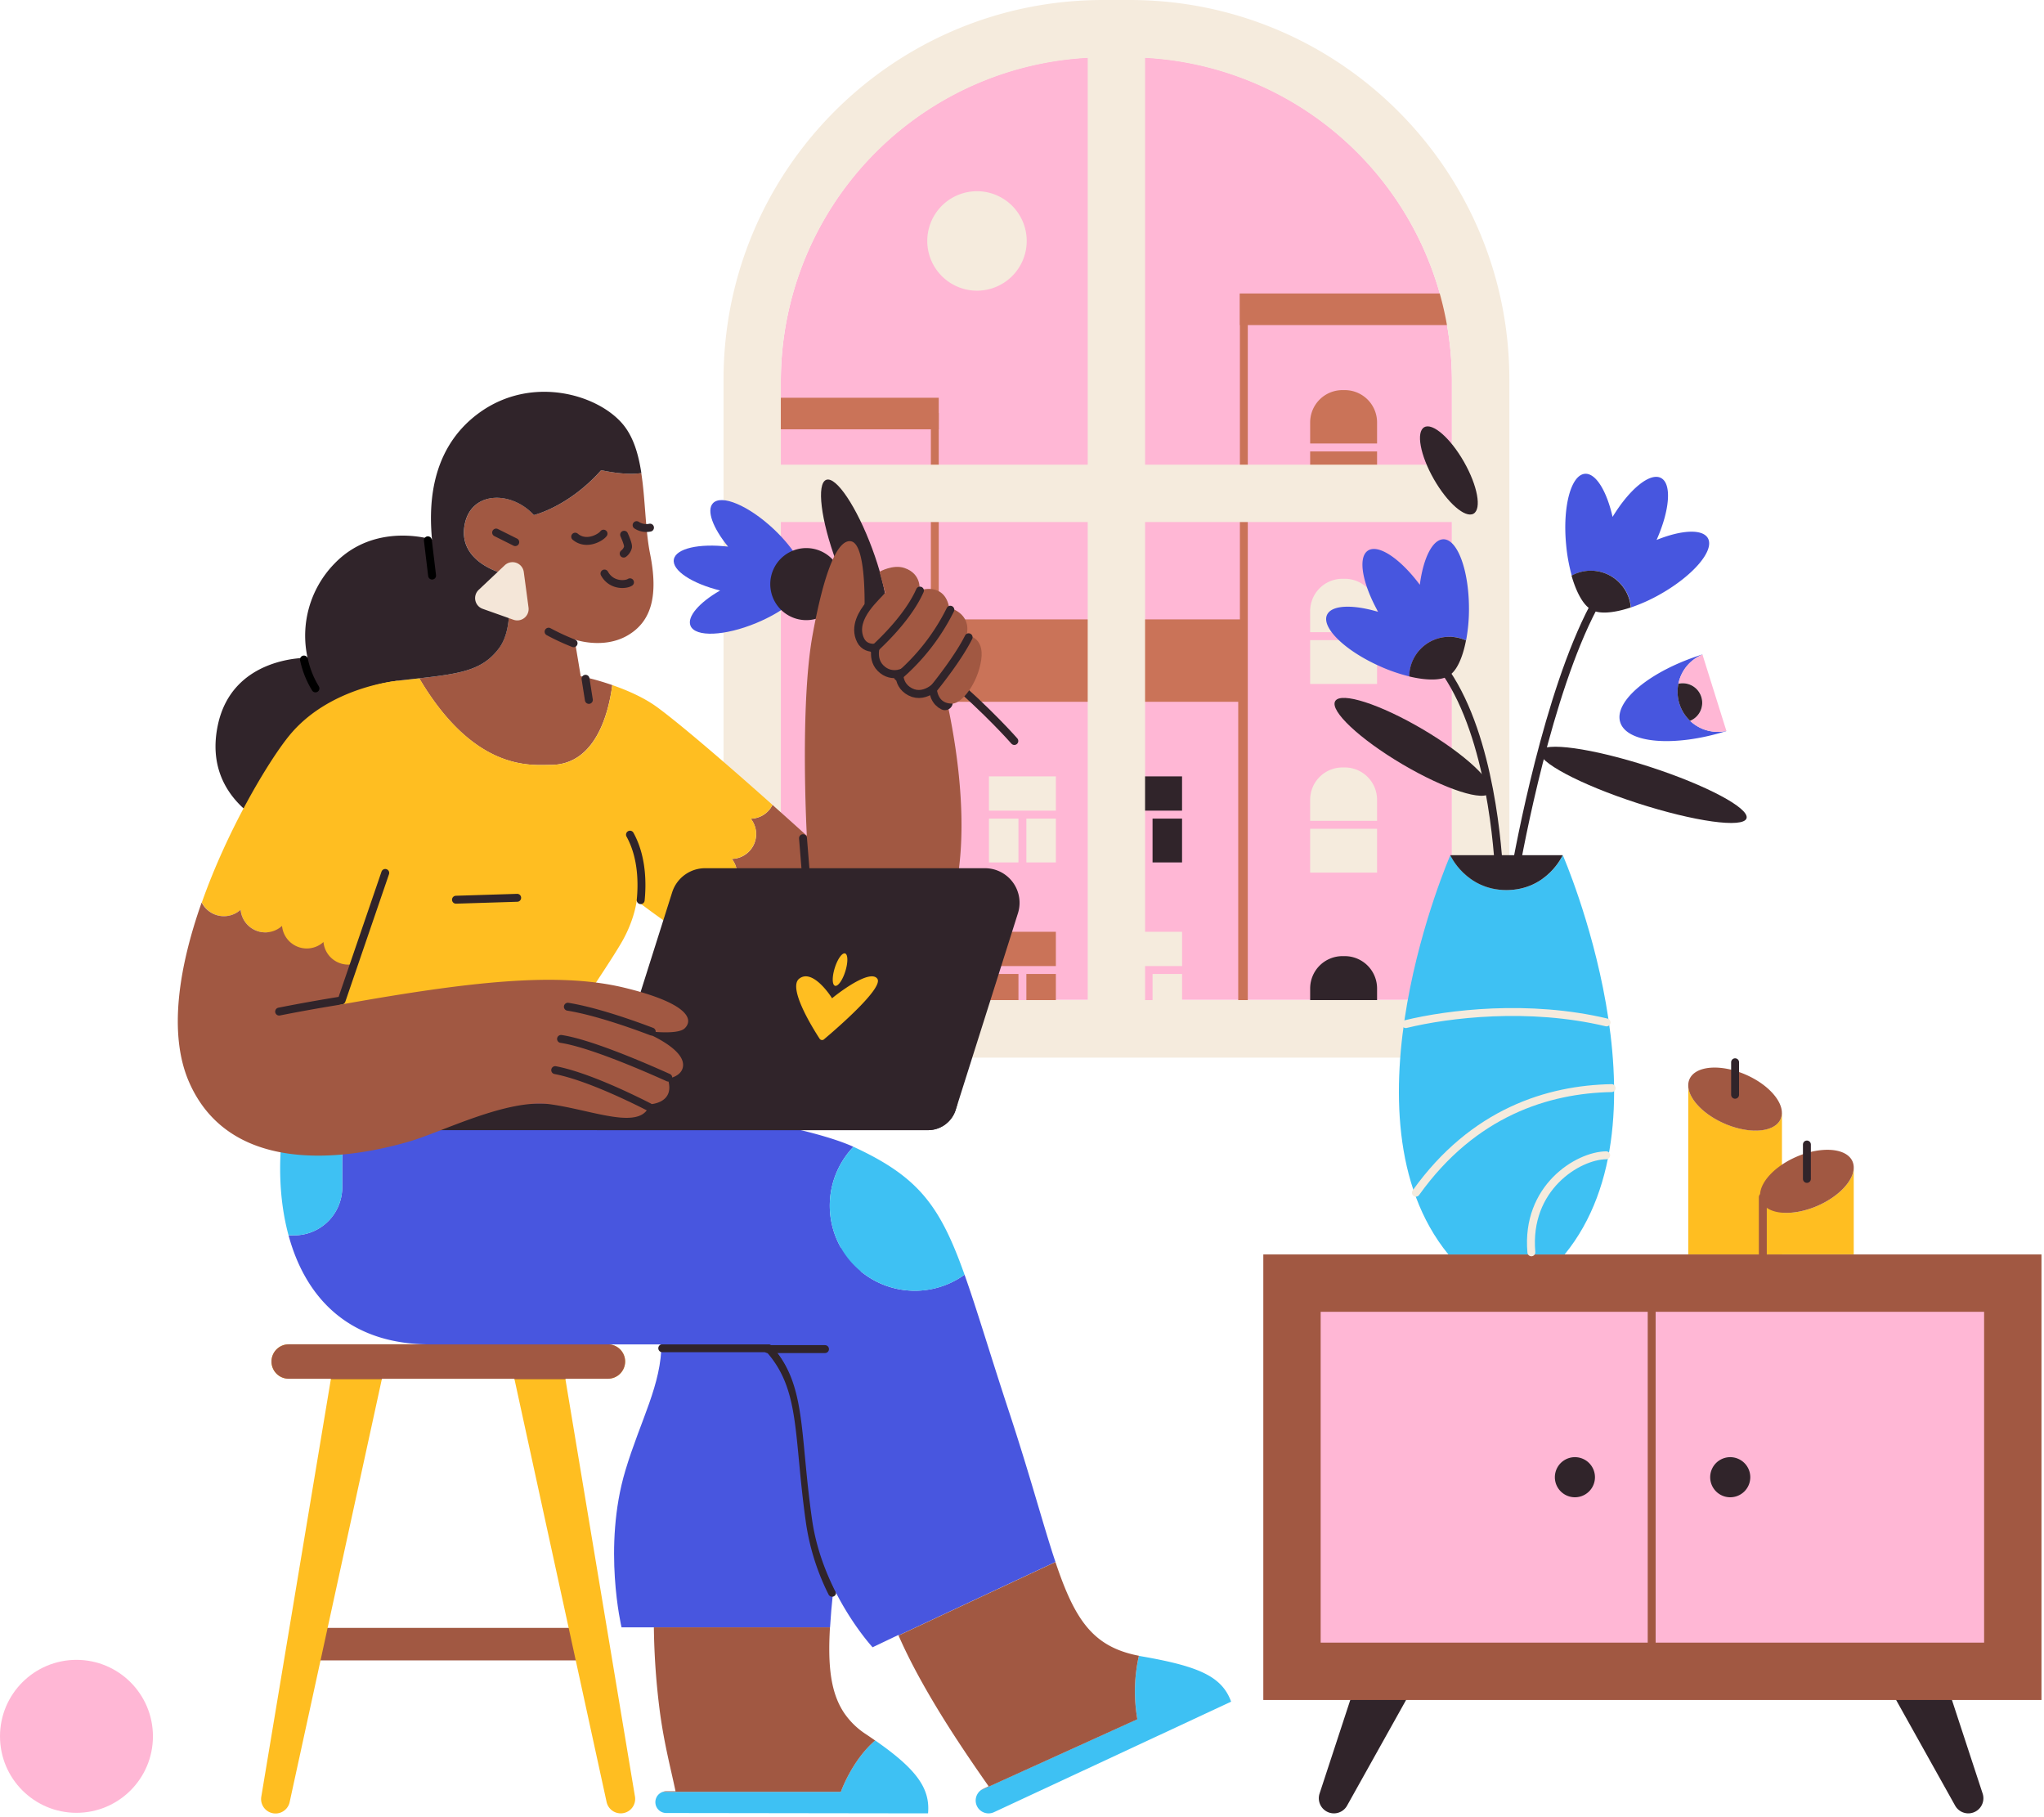 <svg xmlns="http://www.w3.org/2000/svg" fill="none" viewBox="0 0 297 264"><path fill="#FFB7D5" d="M160.574 8.29h3.305a47.103 47.103 0 0147.091 47.103v89.858h-97.513V55.393A47.102 47.102 0 01160.574 8.29z"/><path fill="#CA7358" d="M179.918 91.16v55.49h-43.27V91.16h43.27zm1.146-1.147h-45.563v57.784h45.563V90.013z"/><path fill="#CA7358" d="M181.064 90.01h-45.563v11.946h45.563V90.011z"/><path fill="#CA7358" d="M135.258 61.155v85.773h-26.044V61.155h26.044zm1.146-1.147h-28.337v88.067h28.337V60.008zm79.281-16.217V146.65h-34.377V43.791h34.377zm1.147-1.146h-36.67v105.152h36.67V42.644z"/><path fill="#CA7358" d="M195.068 56.674h.33a4.696 4.696 0 014.695 4.696v10.584h-9.723V61.37a4.697 4.697 0 012.9-4.34 4.696 4.696 0 011.798-.356z"/><path stroke="#FFB7D5" stroke-linecap="round" stroke-linejoin="round" stroke-width="1.15" d="M189.26 65.007h11.946"/><path fill="#F5EBDD" d="M195.068 84.085h.33a4.696 4.696 0 014.695 4.696v10.583h-9.723V88.781a4.698 4.698 0 012.9-4.34 4.696 4.696 0 011.798-.356z"/><path stroke="#FFB7D5" stroke-linecap="round" stroke-linejoin="round" stroke-width="1.15" d="M189.26 92.418h11.946"/><path fill="#F5EBDD" d="M195.068 111.496h.33a4.698 4.698 0 014.695 4.696v10.583h-9.723v-10.583a4.695 4.695 0 014.695-4.696h.003z"/><path stroke="#FFB7D5" stroke-linecap="round" stroke-linejoin="round" stroke-width="1.15" d="M189.26 119.829h11.946"/><path fill="#30242A" d="M195.068 138.907h.33a4.695 4.695 0 014.695 4.696v9.724h-9.723v-9.724a4.7 4.7 0 011.376-3.321 4.696 4.696 0 013.322-1.375z"/><path fill="#CA7358" d="M216.832 42.645h-36.67v4.583h36.67v-4.584zm-80.428 15.141h-28.337v4.584h28.337v-4.584z"/><path fill="#F5EBDD" d="M153.421 112.792h-9.724v12.501h9.724v-12.501z"/><path stroke="#FFB7D5" stroke-linecap="round" stroke-linejoin="round" stroke-width="1.15" d="M142.585 118.348h11.948m-5.974 7.502v-7.502"/><path fill="#CA7358" d="M153.421 135.37h-9.724v12.501h9.724V135.37z"/><path stroke="#FFB7D5" stroke-linecap="round" stroke-linejoin="round" stroke-width="1.15" d="M142.585 140.925h11.948m-5.974 7.502v-7.502"/><path fill="#30242A" d="M171.756 112.792h-9.723v12.501h9.723v-12.501z"/><path stroke="#FFB7D5" stroke-linecap="round" stroke-linejoin="round" stroke-width="1.15" d="M160.923 118.348h11.946m-5.974 7.502v-7.502"/><path fill="#F5EBDD" d="M171.756 135.37h-9.723v12.501h9.723V135.37z"/><path stroke="#FFB7D5" stroke-linecap="round" stroke-linejoin="round" stroke-width="1.15" d="M160.923 140.925h11.946m-5.974 7.502v-7.502"/><path fill="#F5EBDD" d="M141.96 42.229a7.224 7.224 0 100-14.448 7.224 7.224 0 000 14.448zm81.511 103.068H100.956v8.333h122.515v-8.333z"/><path fill="#F5EBDD" d="M164.148 0h-3.861c-30.461 0-55.155 24.694-55.155 55.155v98.475h114.183V55.155C219.306 24.693 194.61 0 164.148 0zm-6.1 145.297h-44.591V75.844h44.591v69.453zm0-77.787h-44.591V55.438a47.107 47.107 0 0144.591-47.036V67.51zm52.922 77.787h-44.588V75.844h44.588v69.453zm0-77.787h-44.588V8.402a47.1 47.1 0 0144.588 47.036V67.51z"/><path fill="#FFB7D5" d="M11.111 263.366c6.137 0 11.111-4.974 11.111-11.111 0-6.136-4.974-11.111-11.11-11.111C4.974 241.144 0 246.119 0 252.255c0 6.137 4.975 11.111 11.111 11.111z"/><path fill="#FFBE21" d="M258.914 161.68c.002.307-.06.61-.183.892-.86 1.957-4.535 2.247-8.19.645-3.062-1.339-5.143-3.581-5.232-5.424v24.447h13.614v-20.56h-.009z"/><path fill="#A15842" d="M253.68 156.133c-3.655-1.602-7.324-1.313-8.19.645a2.234 2.234 0 00-.18 1.021c.088 1.843 2.17 4.085 5.231 5.423 3.655 1.603 7.325 1.313 8.19-.645.123-.281.186-.584.184-.891.008-1.866-2.099-4.183-5.235-5.553z"/><path fill="#FFBE21" d="M269.352 169.744c-.089 1.843-2.17 4.085-5.232 5.427-3.658 1.599-7.324 1.313-8.193-.648a2.228 2.228 0 01-.183-.889v8.6h13.611v-12.49h-.003z"/><path fill="#A15842" d="M269.171 168.723c-.86-1.957-4.535-2.247-8.193-.645-3.133 1.374-5.24 3.687-5.234 5.556-.001.306.062.608.183.889.86 1.961 4.535 2.247 8.193.648 3.062-1.342 5.143-3.584 5.232-5.427a2.25 2.25 0 00-.181-1.021z"/><path stroke="#A15842" stroke-linecap="round" stroke-miterlimit="10" stroke-width="1.15" d="M256.143 182.245v-8.333"/><path stroke="#30242A" stroke-linecap="round" stroke-linejoin="round" stroke-width="1.15" d="M252.115 154.324v4.724m10.434 7.224v5"/><path fill="#30242A" d="M193.827 263.447a2.2 2.2 0 01-2.172-1.86 2.196 2.196 0 01.085-1.024l6.88-20.967a2.209 2.209 0 012.09-1.511h4.821a2.204 2.204 0 011.896 1.085 2.195 2.195 0 01.022 2.183l-11.713 20.967a2.182 2.182 0 01-.802.822 2.187 2.187 0 01-1.107.305zm92.169 0a2.196 2.196 0 002.087-2.884l-6.88-20.967a2.204 2.204 0 00-2.087-1.511h-4.825a2.198 2.198 0 00-1.918 3.268l11.713 20.967a2.2 2.2 0 001.91 1.127z"/><path fill="#A15842" d="M296.634 182.246h-113.07v64.729h113.07v-64.729z"/><path fill="#FFB7D5" d="M288.298 190.579h-96.401v48.062h96.401v-48.062z"/><path stroke="#A15842" stroke-miterlimit="10" stroke-width="1.15" d="M239.995 189.748v49.728"/><path fill="#30242A" d="M251.355 217.523a2.913 2.913 0 10-.001-5.825 2.913 2.913 0 00.001 5.825zm-22.515 0a2.913 2.913 0 100-5.826 2.913 2.913 0 000 5.826z"/><path fill="#A15842" d="M44.697 236.5v4.722h40.839V236.5H44.697z"/><path fill="#FFBE21" d="M92.263 261.004l-10.116-60.701h6.186a2.503 2.503 0 002.5-2.5 2.501 2.501 0 00-2.5-2.5H41.948a2.503 2.503 0 00-2.5 2.5 2.501 2.501 0 002.5 2.5h6.137L37.97 261.004a2.098 2.098 0 004.12.792l13.404-61.493H74.74l13.401 61.493a2.103 2.103 0 002.935 1.456 2.102 2.102 0 001.188-2.248z"/><path fill="#A15842" d="M88.334 200.303a2.503 2.503 0 002.5-2.5 2.5 2.5 0 00-2.5-2.5H41.947a2.503 2.503 0 00-2.5 2.5 2.501 2.501 0 002.5 2.5h6.138v.077h7.401l.017-.077H74.75l.017.077h7.402v-.077h6.163z"/><path fill="#4856DF" d="M91.083 236.42h29.526c.367-6.27 1.677-14.586 2.764-25.82.966-9.962 1.797-18.324 1.743-25.227-.092-11.507-29.527 2.42-29.527 2.42 0 2.514.507 4.927.522 7.267.034 6.077-3.045 11.248-5.243 18.578-3.334 11.114-.556 22.782-.556 22.782h.77z"/><path fill="#3EC1F3" d="M122.183 260.311H96.334a1.578 1.578 0 00.476 3.084l38.038.052c.336-3.698-1.766-6.482-7.694-10.607-3.383 2.933-4.971 7.471-4.971 7.471z"/><path fill="#A15842" d="M125.821 251.943a11.202 11.202 0 01-3.122-3.022c-2.007-2.944-2.431-6.908-2.101-12.501H95.01c.05 4.181.35 8.356.903 12.501.653 4.693 1.536 7.921 2.244 11.315h-1.344c-.163 0-.324.025-.479.075h25.849s1.588-4.538 4.971-7.454c-.425-.3-.869-.605-1.333-.914z"/><path stroke="#30242A" stroke-linecap="round" stroke-linejoin="round" stroke-width="1.15" d="M120.908 231.397a33.707 33.707 0 01-3.197-10.013c-1.872-13.006-.762-19.674-6.04-25.513H96.228"/><path fill="#4856DF" d="M130.537 237.529l.028.069 22.796-10.675c-1.774-5.309-3.629-12.373-6.676-21.618-2.856-8.652-4.745-15.116-6.534-20.118a12.355 12.355 0 01-16.552-1.923 12.359 12.359 0 01.41-16.659c-12.169-5.498-55.39-9.084-55.39-9.084l-24.45-3.612c-1.29 2.132-2.387 5.512-2.983 9.46h8.542v9.136a6.979 6.979 0 01-6.974 6.963h-.828c2.333 8.6 8.335 15.844 20.587 15.844h49.451c5.277 5.834 4.168 12.501 6.04 25.513 1.53 10.644 8.786 18.49 8.786 18.49l3.747-1.786z"/><path fill="#3EC1F3" d="M165.263 249.756l-22.704 10.297a1.87 1.87 0 001.875 3.219l34.452-16.053c-1.351-3.727-4.822-5.16-13.047-6.594l-.352-.066a23.421 23.421 0 00-.224 9.197z"/><path fill="#A15842" d="M165.487 240.548c-2.368-.453-4.225-1.242-5.759-2.434-2.827-2.202-4.558-5.785-6.367-11.18l-22.796 10.675c1.933 4.441 4.644 9.111 7.227 13.187 2.256 3.549 4.409 6.642 5.857 8.715l-.823.398a1.76 1.76 0 00-.266.161l22.704-10.297a23.43 23.43 0 01.223-9.225z"/><path fill="#3EC1F3" d="M132.933 187.523a12.297 12.297 0 007.219-2.336c-3.558-9.999-6.643-14.164-15.971-18.505l-.172-.077a12.357 12.357 0 008.924 20.912v.006zm-90.179-8.055a6.978 6.978 0 006.98-6.978v-9.136H41.19c-.754 4.957-.71 10.787.734 16.105h.341l.488.009z"/><path stroke="#30242A" stroke-linecap="round" stroke-linejoin="round" stroke-width="1.15" d="M111.542 195.997h8.333m27.512-88.345s-15.001-17.223-32.726-23.47"/><path fill="#4756DF" d="M100.333 90.91c-.544-1.315 1.273-3.38 4.3-5.122-4.099-1.02-7.012-2.921-6.72-4.518.293-1.597 3.687-2.348 7.884-1.855-2.207-2.694-3.179-5.269-2.204-6.306 1.241-1.328 5.18.347 8.795 3.726 3.153 2.953 5.016 6.238 4.621 7.91-.221 1.702-3.125 4.116-7.115 5.767-4.59 1.904-8.864 2.081-9.561.399z"/><path fill="#30242A" d="M117.158 90.094a5.234 5.234 0 100-10.469 5.234 5.234 0 000 10.469z"/><path fill="#30242A" d="M128.187 91.6c1.438-.533.785-5.867-1.46-11.912-2.245-6.045-5.23-10.513-6.668-9.979-1.439.534-.785 5.868 1.46 11.913 2.244 6.045 5.23 10.513 6.668 9.979z"/><path stroke="#30242A" stroke-linecap="round" stroke-linejoin="round" stroke-width="1.15" d="M127.931 92.65s2.224 6.112 1.112 12.502"/><path fill="#A15842" d="M87.365 68.307c-4.742 5.335-9.781 6.513-9.781 6.513-3.26-3.555-9.174-3.555-10.077 1.482-.983 5.581 5.92 7.118 5.92 7.118s1.74 7.201-.929 10.759c-2.356 3.153-5.383 3.672-11.587 4.365 8.084 13.66 16.34 12.582 19.09 12.582 6.593 0 8.45-7.651 8.97-11.595a39.229 39.229 0 00-4.588-1.293l-.888-5.332s4.148 1.479 7.705-.594c3.558-2.072 4.447-5.928 3.26-11.853-.703-3.512-.677-7.855-1.279-11.736-2.348.398-5.816-.416-5.816-.416zm49.318 29.762c-1.259-5.037-11.111-7.769-11.111-7.769s.59-11.306-1.947-11.667c-1.943-.287-3.89 4.446-5.555 13.614-1.864 10.245-.835 29.168-.835 29.168s-2.061-1.872-4.985-4.478a3.604 3.604 0 01-3.153 2.007 3.604 3.604 0 01-2.761 5.839 3.599 3.599 0 01.429 3.775 3.6 3.6 0 01-3.189 2.065 3.604 3.604 0 01-1.126 5.41 3.601 3.601 0 01-2.028.415c6.086 3.961 14.359 8.583 19.872 8.583 28.89-.012 17.223-43.628 16.389-46.962z"/><path fill="#FFBE21" d="M103.994 134.386a3.619 3.619 0 00-.427-3.775 3.605 3.605 0 002.76-5.839 3.611 3.611 0 003.19-2.065 3.6 3.6 0 00-.429-3.775 3.6 3.6 0 003.153-2.006c-5.039-4.49-12.639-11.146-16.684-14.136-1.958-1.448-4.452-2.52-6.593-3.26-.505 3.957-2.35 11.596-8.944 11.596-2.738 0-11.005 1.078-19.09-12.582l-2.596.287c-8.944.995-13.015 5.808-15.412 11.559-1.482 3.557-2.668 10.076-2.668 10.076a121.86 121.86 0 00-1.417 18.06l11.63 10.764 31.224.771c2.5-3.686 7.087-10.494 8.6-13.106 1.944-3.334 2.222-6.112 2.222-6.112s3.337 2.609 7.909 5.587a3.601 3.601 0 003.572-2.044z"/><path fill="#30242A" d="M90.627 61.785c-3.555-4.443-13.336-7.407-21.042-1.777-7.705 5.63-7.112 14.818-6.817 18.375 0 0-8.296-2.669-14.224 3.555a15.001 15.001 0 00-3.853 13.634s-10.916-.307-13.04 9.781c-1.207 5.733 1.046 9.549 3.546 11.911a15.959 15.959 0 005.048 3.202s1.187-6.519 2.669-10.076c2.396-5.751 6.467-10.564 15.411-11.559l2.597-.286c6.204-.694 9.23-1.222 11.587-4.366 2.666-3.558.918-10.759.918-10.759s-6.912-1.537-5.929-7.112c.892-5.037 6.817-5.037 10.077-1.482 0 0 5.04-1.184 9.78-6.519 0 0 3.47.814 5.834.416-.404-2.672-1.115-5.123-2.562-6.938z"/><path stroke="#30242A" stroke-linecap="round" stroke-linejoin="round" stroke-width="2.29" d="M137.299 102.028c-.84-.387-1.342-1.362-1.198-3.225 0 0-1.737 2.178-3.586 1.209-1.849-.969-1.11-3.055-1.11-3.055s-1.668 1.112-3.056-.287c-1.258-1.259-.286-3.334-.286-3.334s-1.847.754-2.5-.556c-.823-1.64.178-3.357 1.261-4.673"/><path stroke="#000" stroke-linecap="round" stroke-miterlimit="10" stroke-width="1.15" d="M44.164 95.813c.314 1.485.88 2.905 1.674 4.199"/><path stroke="#30242A" stroke-linecap="round" stroke-linejoin="round" stroke-width="1.15" d="M116.679 121.773l.697 8.66m-25.837-9.173c1.814 3.268 1.791 7.19 1.556 9.514m-17.948-.341l-8.89.278m17.086-37.258a33.306 33.306 0 01-3.63-1.682m5.851 9.91l-.484-3.07"/><path stroke="#000" stroke-linecap="round" stroke-miterlimit="10" stroke-width="1.15" d="M62.17 78.495l.616 5.126"/><path stroke="#30242A" stroke-linecap="round" stroke-linejoin="round" stroke-width="1.15" d="M91.539 84.595c-.628.407-2.71.542-3.707-1.272m-12.963-4.564L72.09 77.37m15.604.16c-.444.604-2.54 1.776-4.116.438m10.867-1.313a2.582 2.582 0 01-1.944-.362m-1.814 1.394c.318.72.625 1.513.559 1.817-.098.37-.318.695-.625.923"/><path fill="#F4E6D8" d="M73.347 82.116l-3.793 3.577a1.651 1.651 0 00.573 2.755l4.484 1.591a1.652 1.652 0 002.187-1.774l-.69-5.16a1.651 1.651 0 00-2.761-.99z"/><path fill="#A15842" d="M127.793 83.067s1.944-1.112 3.612-.556c2.58.86 2.202 3.263 2.202 3.263s3.617-1.305 4.32 2.52c0 0 3.262.73 2.528 3.993 0 0 2.64.14 2.116 3.6-.525 3.46-2.832 6.335-4.22 6.335-1.433 0-2.445-.88-2.25-3.44 0 0-1.737 2.179-3.586 1.21-1.849-.969-1.11-3.056-1.11-3.056s-1.668 1.113-3.056-.286c-1.258-1.259-.286-3.334-.286-3.334s-1.847.754-2.5-.556c-1.39-2.778 2.434-5.765 3.056-6.665l-.826-3.028z"/><path stroke="#30242A" stroke-linecap="round" stroke-linejoin="round" stroke-width="1.15" d="M126.968 94.328c1.909-1.752 5.16-5.057 6.702-8.526m-3.196 12.525a30.673 30.673 0 007.611-9.747m-2.701 11.805c.86-1.05 3.867-4.819 5.358-7.803"/><path fill="#30242A" d="M134.845 164.188H86.731l10.936-34.552a5.027 5.027 0 014.793-3.503h40.658a5.034 5.034 0 014.056 2.056 5.018 5.018 0 01.737 4.486l-9.044 28.572a4.218 4.218 0 01-4.022 2.941z"/><path fill="#30242A" d="M58.807 160.298a2.988 2.988 0 002.846 3.89h73.192a4.22 4.22 0 004.013-2.947l.287-.943H58.807z"/><path fill="#FFBE21" d="M127.475 142.187c-1.118-1.531-6.201 2.511-6.573 2.846-.195-.335-2.838-4.377-4.779-2.846-1.683 1.327 2.007 7.252 3.001 8.763a.448.448 0 00.327.146.44.44 0 00.327-.146c1.809-1.525 8.669-7.45 7.697-8.763z"/><path fill="#FFBE21" d="M122.831 141.105c.404-1.297.387-2.456-.038-2.588-.424-.132-1.096.812-1.5 2.109-.404 1.297-.387 2.455.038 2.587.424.133 1.096-.811 1.5-2.108zm-91.593-8.244a3.607 3.607 0 003.727-.693 3.6 3.6 0 002.282 3.042 3.605 3.605 0 003.738-.697 3.605 3.605 0 004.251 3.221 3.609 3.609 0 001.769-.879 3.599 3.599 0 004.564 3.153l4.334-11.641a37.08 37.08 0 002.33-13.987l-.438-15.48s-10.002.831-15.835 8.055c-2.993 3.707-8.867 13.5-12.63 24.146a3.601 3.601 0 001.908 1.76z"/><path fill="#A15842" d="M49.295 139.893a3.603 3.603 0 01-2.293-3.038 3.608 3.608 0 01-6.02-2.342 3.604 3.604 0 01-6.02-2.345 3.612 3.612 0 01-4.605.209 3.608 3.608 0 01-1.054-1.273c-3.262 9.228-4.942 19.101-1.783 26.207 6.8 15.305 27.208 9.919 32.024 8.503 4.816-1.416 14.173-6.235 20.408-5.384 6.235.852 13.318 3.968 14.453 0 0 0 3.816-.097 2.615-3.727 0 0 1.918-.237 2.201-1.654.574-2.835-6.235-5.383-6.235-5.383s5.387.86 6.52-.287c1.432-1.433.04-3.747-8.759-5.879-9.663-2.34-22.417-.924-41.406 2.476l2.222-5.971a3.573 3.573 0 01-2.268-.112z"/><path stroke="#30242A" stroke-linecap="round" stroke-linejoin="round" stroke-width="1.15" d="M55.978 126.821l-6.344 18.519m45.064 4.529c-3.08-1.169-8.205-2.964-12.184-3.612M97.1 156.554c-3.956-1.78-11.513-5.011-15.578-5.618m-32.135-5.556a253.03 253.03 0 00-8.827 1.583m53.728 13.857c-2.967-1.511-9.22-4.515-13.614-5.352"/><path fill="#3EC1F3" d="M227.08 124.241s-2.253 5.069-8.164 5.069-8.176-5.069-8.176-5.069-16.626 38.012-.286 58.004h16.893c16.331-19.992-.267-58.004-.267-58.004z"/><path fill="#30242A" d="M218.902 129.31c5.911 0 8.164-5.069 8.164-5.069h-16.34s2.262 5.069 8.176 5.069z"/><path stroke="#F5EBDD" stroke-linecap="round" stroke-linejoin="round" stroke-width="1.15" d="M234.172 158.082c-9.19.164-20.066 3.483-28.437 15.194m-1.471-24.496c6.169-1.505 17.851-2.938 29.174-.244m-.051 19.305c-4.111.048-11.711 4.707-10.873 14.095"/><path stroke="#30242A" stroke-linecap="round" stroke-miterlimit="10" stroke-width="1.15" d="M217.867 127.624c-.172-4.085-1.259-20.319-7.709-29.842"/><path fill="#30242A" d="M216.522 115.141c.825-1.398-3.546-5.504-9.763-9.172-6.216-3.667-11.924-5.508-12.749-4.11-.824 1.398 3.547 5.504 9.763 9.172 6.217 3.667 11.925 5.508 12.749 4.11zm-2.414-40.513c1.211-.69.588-4.061-1.389-7.53-1.978-3.468-4.562-5.721-5.773-5.03-1.21.69-.588 4.06 1.39 7.53 1.978 3.468 4.562 5.72 5.772 5.03z"/><path fill="#4756DF" d="M192.818 89.334c.651-1.448 3.712-1.554 7.433-.444-2.293-4.103-2.996-7.918-1.479-8.901 1.516-.984 4.721 1.192 7.533 4.968.496-3.85 1.838-6.594 3.44-6.611 2.024 0 3.681 4.463 3.701 9.985a24.527 24.527 0 01-.418 4.707 5.828 5.828 0 00-7.514 2.46 5.81 5.81 0 00-.736 2.771 24.648 24.648 0 01-4.323-1.496c-5.054-2.262-8.466-5.59-7.637-7.44z"/><path fill="#30242A" d="M207.418 93.453a5.815 5.815 0 015.595-.41c-.493 2.566-1.384 4.47-2.456 5.089-1.021.742-3.182.771-5.794.143a5.83 5.83 0 012.655-4.822z"/><path stroke="#30242A" stroke-linecap="round" stroke-miterlimit="10" stroke-width="1.15" d="M220.017 127.378c.791-4.513 4.91-26.635 11.504-39.15"/><path fill="#30242A" d="M253.775 118.886c.474-1.464-5.859-4.827-14.146-7.512-8.287-2.685-15.389-3.674-15.864-2.21-.474 1.464 5.86 4.827 14.146 7.512 8.287 2.684 15.39 3.674 15.864 2.21z"/><path fill="#4756DF" d="M230.279 68.835c1.582-.144 3.176 2.473 4.033 6.26 2.443-4.013 5.43-6.496 7.032-5.656 1.603.84 1.276 4.699-.636 9.002 3.601-1.454 6.659-1.637 7.453-.255.998 1.76-2.084 5.397-6.88 8.12a24.566 24.566 0 01-4.3 1.944 5.82 5.82 0 00-3.047-4.641 5.828 5.828 0 00-5.553.017 25.037 25.037 0 01-.817-4.503c-.53-5.498.7-10.105 2.715-10.288z"/><path fill="#30242A" d="M233.854 83.575a5.832 5.832 0 013.105 4.675c-2.48.829-4.587.987-5.642.356-1.147-.525-2.233-2.397-2.967-4.98a5.82 5.82 0 015.504-.051z"/><path fill="#4756DF" d="M247.37 95.079v.023a5.828 5.828 0 00-3.341 7.134 5.83 5.83 0 006.816 3.951v.023c-7.554 2.365-14.457 1.792-15.42-1.284-.963-3.076 4.392-7.482 11.945-9.847z"/><path fill="#FFB7D5" d="M245.573 104.719a2.828 2.828 0 00.346-5.086 2.829 2.829 0 00-2.046-.294 5.837 5.837 0 013.503-4.237l3.475 11.085a5.834 5.834 0 01-5.278-1.468z"/><path fill="#30242A" d="M247.207 101.251a2.826 2.826 0 01-1.634 3.468 5.824 5.824 0 01-1.7-5.38 2.833 2.833 0 013.334 1.912z"/></svg>